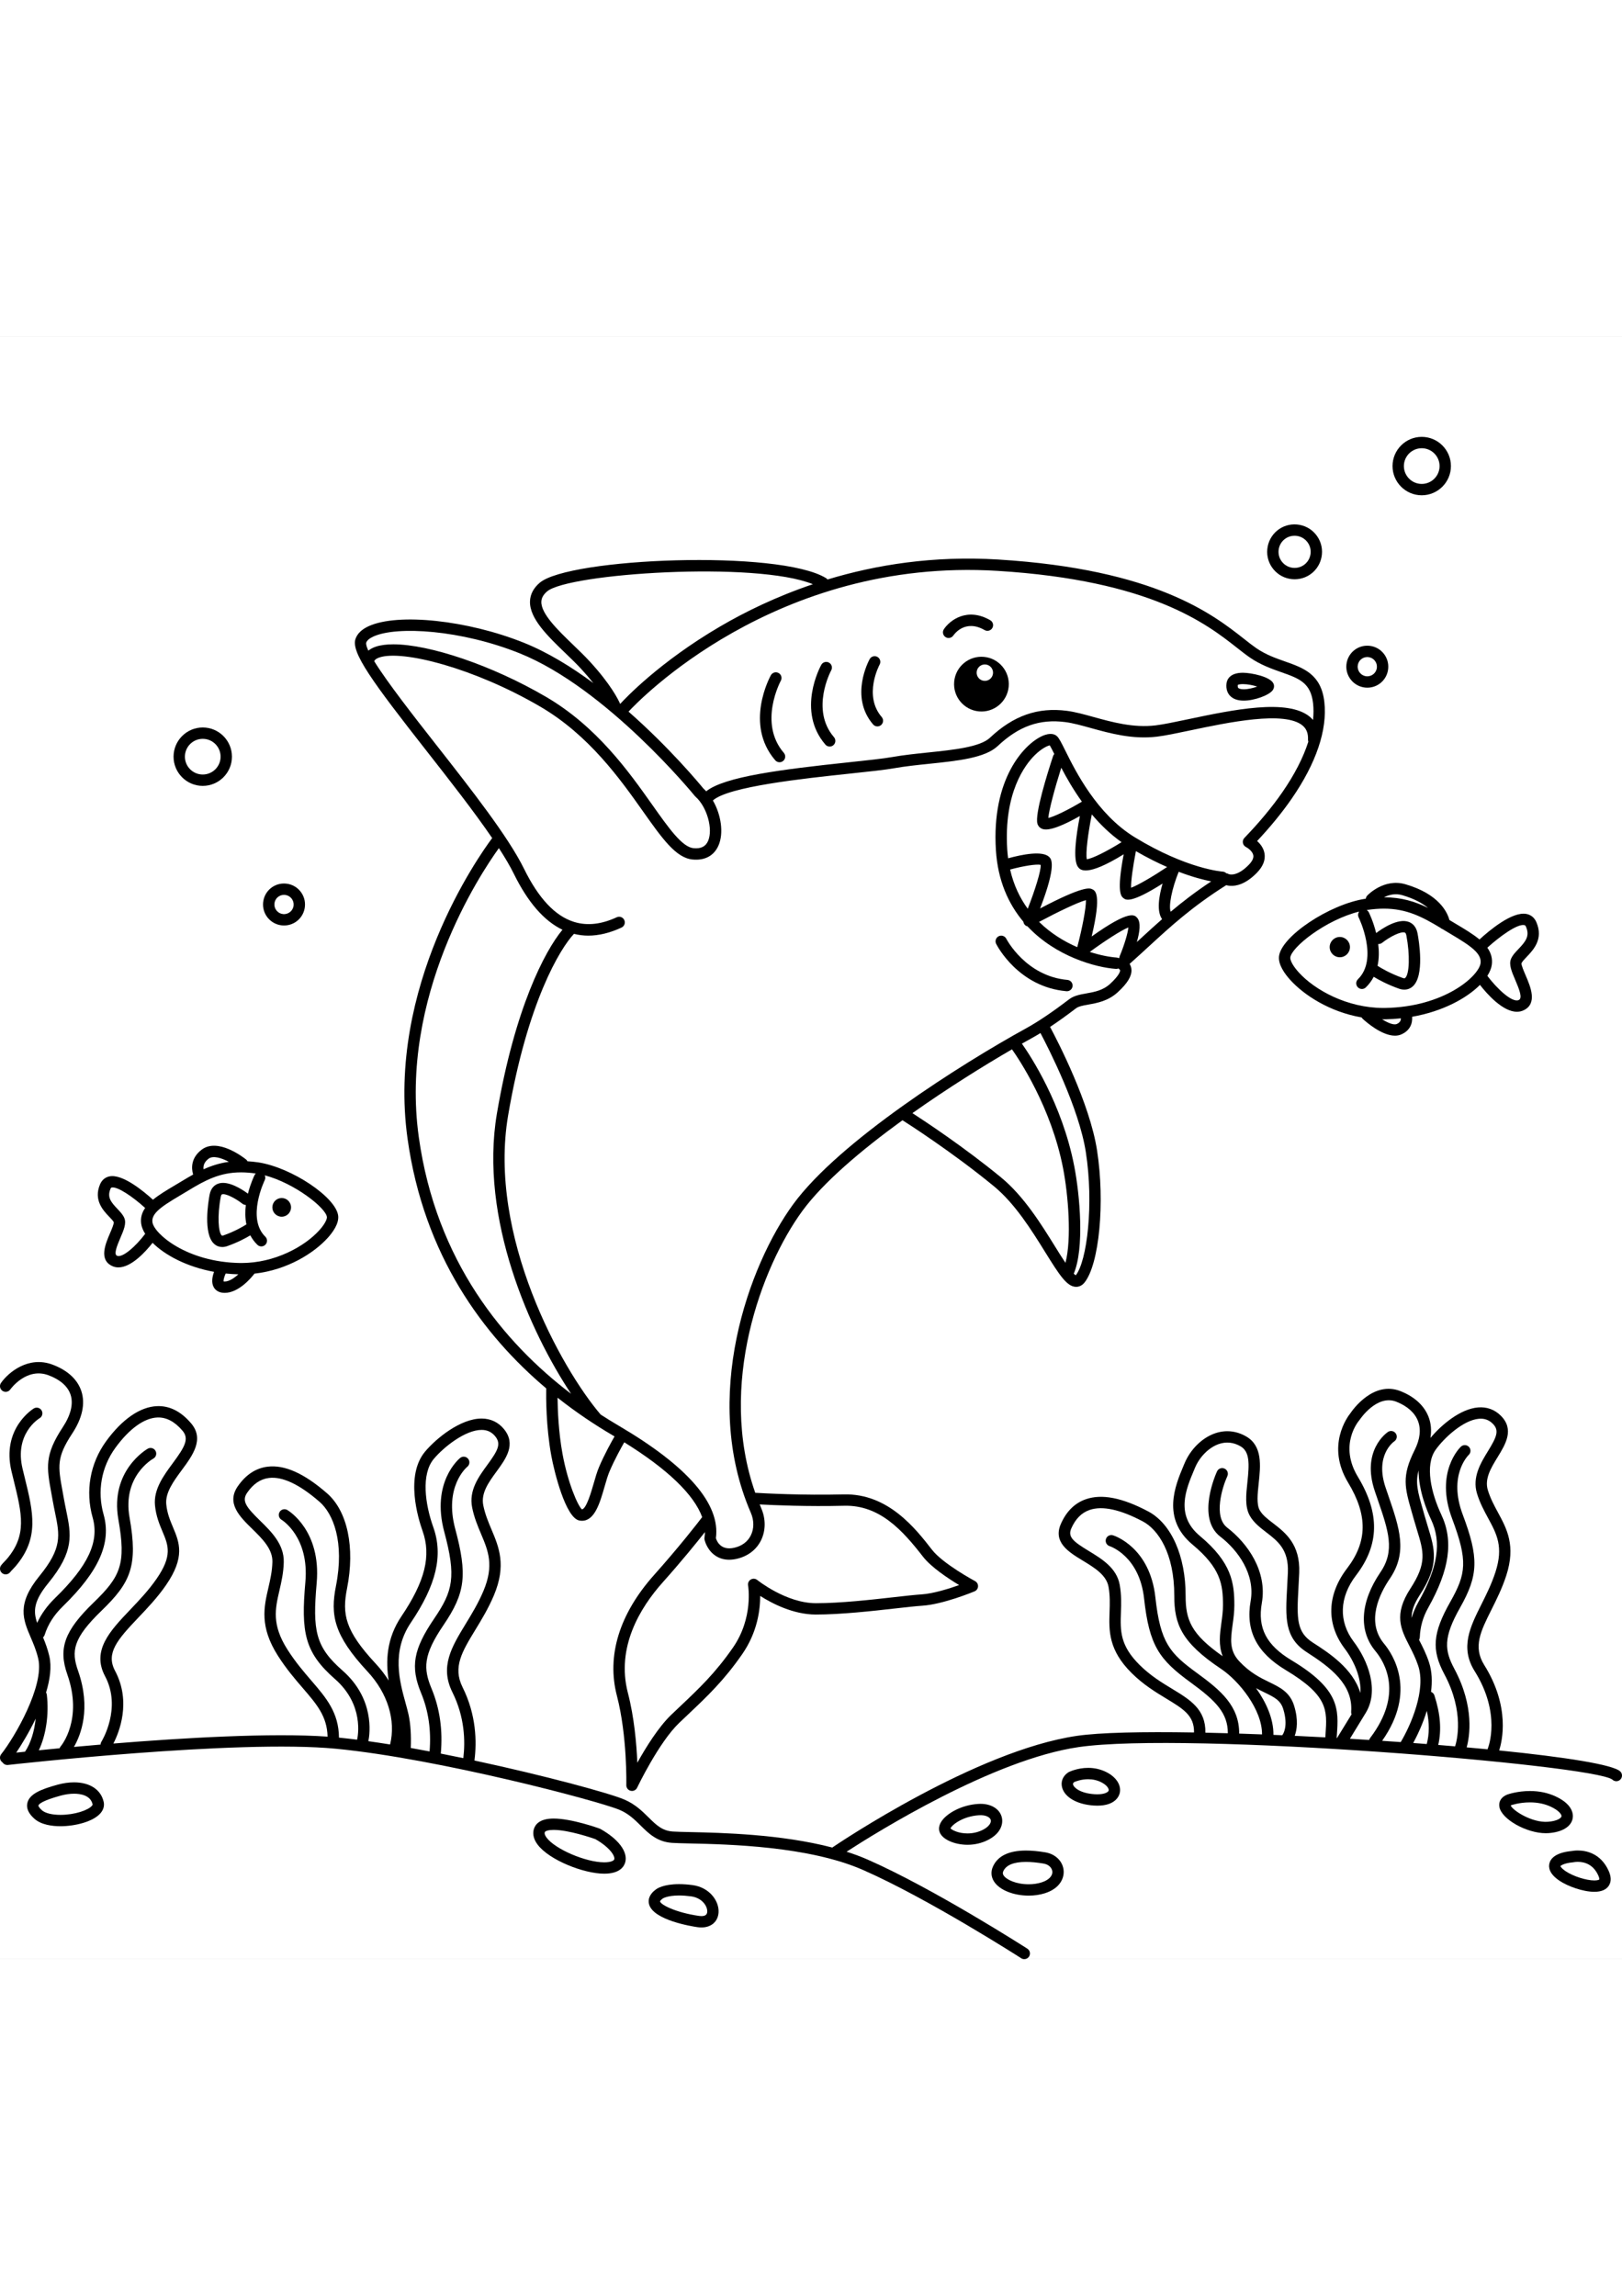 <?xml version="1.0" encoding="utf-8"?>
<!-- Generator: Adobe Illustrator 27.5.0, SVG Export Plug-In . SVG Version: 6.00 Build 0)  -->
<svg xmlns="http://www.w3.org/2000/svg" xmlns:xlink="http://www.w3.org/1999/xlink" viewBox="0 0 500 499.999" width="595" height="842" preserveAspectRatio="xMidYMid meet" data-scaled="true">
<rect x="0" y="0" width="500" height="499.999" fill="#808080" stroke="none"/>
<g id="BACKGROUND">
	<rect x="0" y="-0.001" style="fill-rule:evenodd;clip-rule:evenodd;fill:#FFFFFF;" width="500" height="499.999"/>
</g>
<g id="OBJECTS">
	<g>
		<g>
			<path d="M420.878,108.121c0.206,0.02,0.41,0.029,0.612,0.029c3.353,0,6.12-2.52,6.435-5.861c0.162-1.72-0.354-3.4-1.456-4.731
				c-1.102-1.331-2.655-2.153-4.375-2.316c-3.609-0.338-6.715,2.288-7.049,5.832C414.71,104.623,417.326,107.786,420.878,108.121z
				 M421.478,98.712c0.095,0,0.19,0.004,0.286,0.014c0.79,0.075,1.503,0.452,2.009,1.063c0.505,0.611,0.742,1.382,0.668,2.171
				c-0.153,1.627-1.587,2.833-3.234,2.677c-1.63-0.154-2.831-1.605-2.677-3.235C418.675,99.868,419.942,98.712,421.478,98.712z"/>
			<path d="M151.72,154.504c-4.226,5.663-32.615,45.79-26.093,92.605c5.022,36.057,23.383,60.648,42.744,76.993
				c-0.05,2.724-0.067,11.728,1.564,20.698c0.9,4.953,4.427,19.263,8.67,20.028c0.283,0.052,0.556,0.076,0.817,0.076
				c3.918-0.001,5.518-5.561,6.939-10.503c0.496-1.726,0.966-3.357,1.47-4.563c1.577-3.765,3.845-7.797,4.604-9.117
				c13.358,8.284,21.489,16.112,24.018,23.057c-1.609,2.107-7.07,9.139-14.798,17.799c-10.729,12.019-14.703,24.9-11.49,37.251
				c3.233,12.427,2.908,27.396,2.904,27.546c-0.021,0.826,0.54,1.554,1.344,1.745c0.136,0.032,0.271,0.048,0.406,0.048
				c0.663,0,1.285-0.379,1.58-0.999c0.066-0.139,6.675-13.966,12.967-19.973c0.942-0.901,1.858-1.767,2.753-2.612
				c5.915-5.592,11.023-10.421,16.695-18.6c4.693-6.766,5.534-13.737,5.523-17.921c3.689,2.347,10.202,5.728,17.116,5.74
				c7.786,0,17.425-1.077,24.49-1.874c3.423-0.386,6.38-0.719,8.331-0.844c6.444-0.412,15.75-4.265,16.143-4.429
				c0.625-0.26,1.043-0.857,1.075-1.533c0.031-0.676-0.329-1.309-0.926-1.627c-0.099-0.053-9.867-5.286-13.279-9.676
				c-5.056-6.501-13.489-17.35-27.125-17.046c-12.846,0.314-24.434-0.316-27.348-0.493c-11.654-33.054,1.902-69.62,14.513-86.858
				c6.475-8.855,18.268-18.817,30.874-27.957c1.163,0.736,15.263,9.716,28.19,20.35c6.536,5.376,11.695,13.686,15.841,20.362
				c4.38,7.055,6.607,10.453,9.316,10.625c0.065,0.004,0.13,0.006,0.194,0.006c0.966,0,1.865-0.458,2.553-1.305
				c4.564-5.626,6.377-24.675,3.88-40.765c-2.267-14.6-12.126-33.641-14.48-38.037c2.454-1.63,5.115-3.536,7.979-5.724
				c0.819-0.625,2.228-0.877,3.86-1.168c2.711-0.485,6.086-1.088,9.059-3.827c2.894-2.667,4.227-4.812,4.196-6.75
				c-0.013-0.816-0.265-1.458-0.577-1.953c2.065-1.832,4.01-3.618,5.901-5.355c6.823-6.268,13.277-12.196,23.87-18.901
				c0.547,0.145,1.044,0.186,1.21,0.196c1.88,0.126,4.852-0.499,8.315-4.089c1.858-1.927,2.627-3.918,2.283-5.917
				c-0.289-1.68-1.312-2.947-2.274-3.8c4.134-4.408,7.717-8.793,10.665-13.059c7.543-10.91,11.023-21.202,10.065-29.763
				c-0.959-8.582-6.39-10.497-12.139-12.524c-2.919-1.029-5.938-2.094-8.857-4.104c-1.122-0.773-2.348-1.737-3.767-2.854
				c-9.534-7.499-27.281-21.458-75.749-24.45c-19.965-1.233-37.677,1.615-52.64,6.152c-0.126-0.162-0.277-0.309-0.463-0.422
				c-14.421-8.878-79.336-6.237-88.279,1.447c-1.914,1.645-2.916,3.574-2.977,5.734c-0.15,5.278,5.462,10.685,10.889,15.913
				c1.781,1.716,3.464,3.338,4.926,4.926c1.453,1.579,2.672,3.021,3.708,4.329c-6.761-5.001-14.058-9.482-21.441-12.444
				c-17.286-6.936-38.726-9.225-47.79-5.103c-2.138,0.972-3.51,2.289-4.077,3.914c-1.452,4.161,5.247,13.299,22.049,34.722
				C138.558,136.649,146.083,146.249,151.72,154.504z M129.094,246.626c-6.042-43.367,18.865-80.937,24.694-89.025
				c1.876,2.89,3.457,5.565,4.61,7.912c4.315,8.777,9.325,14.527,14.987,17.24c-5.479,6.614-14.685,24.229-20.199,56.608
				c-5.521,32.436,10.293,67.505,22.865,86.416C155.337,310.002,134.436,284.975,129.094,246.626z M184.604,348.488
				c-0.583,1.395-1.079,3.12-1.605,4.947c-0.74,2.571-2.251,7.825-3.622,7.956c-1.261-1.115-4.349-8.147-5.998-17.216
				c-1.188-6.538-1.465-13.241-1.51-17.204c5.767,4.559,11.558,8.408,17.049,11.63c0.177,0.103,0.347,0.206,0.521,0.31
				C188.678,340.228,186.303,344.431,184.604,348.488z M260.249,360.274c10.94-0.263,17.984,7.606,24.275,15.695
				c2.531,3.257,7.727,6.697,11.138,8.752c-3.194,1.136-8.005,2.641-11.609,2.872c-2.036,0.13-5.032,0.468-8.501,0.859
				c-6.936,0.782-16.42,1.852-23.945,1.852c-0.049,0-0.098,0-0.146,0c-9.112-0.016-17.942-7.081-18.03-7.152
				c-0.569-0.459-1.364-0.517-1.993-0.145c-0.629,0.373-0.961,1.099-0.831,1.818c0.018,0.099,1.706,9.978-4.667,19.165
				c-5.465,7.881-10.45,12.594-16.224,18.051c-0.899,0.851-1.819,1.721-2.767,2.625c-3.941,3.764-7.853,10.076-10.483,14.805
				c-0.241-5.681-0.943-13.954-2.913-21.522c-3.669-14.105,3.802-26.296,10.715-34.039c5.843-6.547,10.421-12.197,13.042-15.525
				c-0.004,0.573-0.052,1.139-0.145,1.697c-0.036,0.222-0.03,0.449,0.02,0.669c0.075,0.335,0.813,3.318,3.539,5.033
				c1.191,0.749,2.546,1.125,4.046,1.125c0.756,0,1.548-0.095,2.375-0.286c3.341-0.771,5.969-2.756,7.399-5.59
				c1.52-3.012,1.564-6.653,0.119-9.988c-0.169-0.391-0.315-0.786-0.477-1.178C238.64,360.106,248.966,360.552,260.249,360.274z
				 M308.616,259.113c-11.286-9.284-23.453-17.32-27.351-19.84c10.834-7.667,21.988-14.617,30.692-19.663
				c2.115,2.983,12.078,17.78,15.74,36.606c1.6,8.214,2.694,21.791,0.74,29.188c-1.06-1.578-2.2-3.411-3.231-5.072
				C320.926,273.437,315.598,264.855,308.616,259.113z M334.718,251.276c2.495,16.074,0.389,33.543-3.093,37.965
				c-0.181-0.095-0.392-0.268-0.624-0.495c3.306-7.825,1.913-24.052,0.133-33.198c-3.729-19.173-13.461-33.923-16.12-37.688
				c1.046-0.592,2.058-1.158,3.003-1.678c0.865-0.476,1.775-1.01,2.72-1.587C323.206,219.26,332.602,237.645,334.718,251.276z
				 M344.215,191.324c-2.102-0.152-5.026-0.683-8.278-1.737c4.532-3.331,9.646-6.647,11.898-7.543
				c-0.153,1.74-1.237,5.398-2.661,8.806c-0.076,0.181-0.11,0.367-0.124,0.552c-0.047,0.042-0.093,0.083-0.141,0.124
				C344.699,191.415,344.466,191.342,344.215,191.324z M311.38,164.201c4.163-1.141,8.258-1.753,9.426-1.436
				c0.137,1.777-1.747,7.761-3.993,13.523C314.39,172.967,312.464,168.976,311.38,164.201z M332.07,188.126
				c-3.981-1.722-8.15-4.238-11.762-7.789c5.798-3.099,12.029-6.078,14.438-6.704C334.835,176.011,333.558,182.512,332.07,188.126z
				 M351.746,185.348c-0.429,0.394-0.864,0.793-1.3,1.193c0.912-3.147,1.271-6.046,0.148-7.395
				c-0.813-0.977-2.26-2.718-14.077,5.685c3.161-13.316,1.09-14.181,0.04-14.619c-0.663-0.278-2.557-1.068-15.934,5.984
				c5.221-13.537,3.42-15.274,2.789-15.883c-2.063-1.99-8.241-0.784-12.65,0.423c-0.114-0.877-0.21-1.771-0.268-2.695
				c-1.12-17.623,5.573-26.223,8.503-29.102c2.121-2.086,3.879-2.86,4.606-3.011c0.333,0.54,0.875,1.615,1.4,2.67
				c-0.165,0.178-0.298,0.391-0.379,0.636c-1.746,5.302-5.712,17.949-4.816,20.864c0.228,0.742,0.764,1.305,1.509,1.585
				c2.155,0.81,6.988-1.382,11.57-3.979c-1.19,6.081-2.214,13.603-0.556,15.736c0.642,0.826,2.487,3.196,14.059-3.938
				c-2.232,11.746-0.773,12.937-0.114,13.474c0.751,0.612,2.216,1.813,12.102-4.452c-1.104,3.811-1.892,8.505-0.154,10.968
				C356.009,181.434,353.895,183.374,351.746,185.348z M360.891,177.199c-0.731-1.589,0.331-7.087,2.457-12.31
				c4.307,1.645,7.721,2.51,10.02,2.961C368.484,171.092,364.495,174.165,360.891,177.199z M350.157,158.532
				c3.481,2.013,6.704,3.618,9.615,4.89c-4.202,2.811-9,5.633-11.104,6.387C348.599,167.778,349.27,163.058,350.157,158.532z
				 M336.565,147.206c2.605,3.092,5.637,6.065,9.169,8.559c-4.622,2.891-9.12,5.111-10.709,5.251
				C334.608,159.168,335.396,153.048,336.565,147.206z M327.145,132.824c1.602,3.058,3.691,6.73,6.364,10.453
				c-4.261,2.557-8.501,4.608-10.354,5.03C323.366,145.785,325.163,139.107,327.145,132.824z M307.521,72.154
				c47.378,2.925,64.566,16.445,73.801,23.708c1.466,1.153,2.731,2.148,3.945,2.985c3.303,2.275,6.69,3.469,9.679,4.523
				c5.485,1.935,9.109,3.212,9.824,9.612c0.183,1.632,0.169,3.347-0.016,5.126c-0.281-0.327-0.581-0.642-0.923-0.931
				c-6.814-5.777-23.893-2.181-37.615,0.711c-4.07,0.857-7.585,1.597-9.994,1.885c-6.835,0.819-13.324-0.979-19.05-2.564
				c-2.948-0.816-5.732-1.587-8.281-1.919c-8.949-1.167-16.488,1.468-23.725,8.292c-3.056,2.882-11.224,3.729-19.122,4.549
				c-3.679,0.382-7.481,0.776-10.915,1.385c-2.843,0.504-7.791,1.03-13.52,1.638c-20.653,2.193-38.27,4.401-43.915,8.936
				c-0.283-0.308-0.576-0.601-0.881-0.876c-1.172-1.436-10.321-12.481-23.061-23.681C196.389,112.671,238.87,67.919,307.521,72.154z
				 M176.695,94.965c-4.652-4.482-9.925-9.562-9.818-13.293c0.032-1.15,0.608-2.19,1.76-3.179
				c6.491-5.577,64.444-9.413,81.941-2.227c-11.346,3.831-20.957,8.557-28.575,13.015c-18.725,10.954-29.339,22.248-30.828,23.884
				c-0.534-1.245-2.826-5.974-9.406-13.123C180.235,98.376,178.436,96.642,176.695,94.965z M112.896,94.261
				c0.236-0.677,1.005-1.328,2.222-1.881c7.281-3.311,27.116-2.025,45.037,5.164c26.901,10.792,53.764,43.655,54.031,43.985
				c0.063,0.077,0.131,0.148,0.205,0.213c3.521,3.091,5.481,9.977,3.885,13.644c-0.755,1.734-2.227,2.46-4.495,2.234
				c-3.506-0.355-7.566-6.094-12.707-13.36c-7.197-10.174-17.055-24.106-32.77-33.29c-16.653-9.731-35.917-16.177-47.051-16.177
				c-2.123,0-3.952,0.235-5.409,0.726c-0.918,0.309-1.685,0.719-2.297,1.225C113.018,95.613,112.776,94.76,112.896,94.261z
				 M115.384,99.95c0.23-0.559,0.985-0.914,1.577-1.114c7.089-2.389,29.194,3.247,49.577,15.156
				c15.061,8.801,24.666,22.377,31.679,32.289c5.876,8.306,10.121,14.307,15.212,14.822c3.816,0.387,6.676-1.148,8.057-4.319
				c1.665-3.822,0.798-9.508-1.729-13.865c4.662-4.295,28.086-6.784,42.223-8.285c5.795-0.615,10.799-1.146,13.762-1.672
				c3.309-0.586,7.048-0.974,10.665-1.35c8.868-0.92,17.245-1.79,21.162-5.484c6.5-6.13,12.938-8.402,20.871-7.367
				c2.304,0.3,4.974,1.039,7.8,1.822c6.036,1.671,12.876,3.565,20.398,2.666c2.564-0.306,6.148-1.062,10.301-1.936
				c11.598-2.443,29.124-6.136,34.631-1.465c1.184,1.004,1.721,2.407,1.64,4.288c-0.01,0.232,0.027,0.455,0.101,0.661
				c-1.556,4.876-4.234,10.116-8.005,15.569c-3.171,4.586-7.111,9.33-11.713,14.099c-0.385,0.399-0.554,0.958-0.463,1.505
				c0.092,0.546,0.441,1.02,0.934,1.273c0.564,0.289,2.072,1.314,2.282,2.576c0.14,0.837-0.315,1.807-1.354,2.884
				c-3.569,3.699-5.896,3.026-6.229,2.901c-0.224-0.145-0.478-0.221-0.738-0.253c-0.292-0.29-0.682-0.483-1.124-0.509
				c-0.107-0.006-10.94-0.745-27.051-10.558c-11.72-7.136-18.315-20.411-21.485-26.79c-1.279-2.575-1.872-3.74-2.517-4.36
				c-0.575-0.555-1.949-1.299-4.68-0.036c-5.511,2.549-15.563,13.179-14.166,35.167c0.602,9.479,3.942,16.647,8.466,22.018
				c0.056,0.4,0.233,0.78,0.548,1.063c0.211,0.19,0.464,0.301,0.727,0.371c8.769,9.353,21.13,12.663,27.222,13.102
				c0.043,0.003,0.086,0.004,0.128,0.004c0.242,0,0.473-0.053,0.684-0.143c0.043,0.038,0.09,0.083,0.128,0.116
				c0.335,0.29,0.386,0.37,0.388,0.495c0.004,0.212-0.129,1.411-3.068,4.121c-2.222,2.047-4.805,2.508-7.303,2.955
				c-1.992,0.356-3.875,0.693-5.368,1.833c-5.11,3.904-9.559,6.905-13.221,8.919c-19.979,10.986-57.591,34.774-71.827,54.242
				c-13.694,18.721-28.472,59.49-13.053,95.078c1.031,2.379,1.02,4.937-0.031,7.019c-0.969,1.917-2.719,3.216-5.063,3.757
				c-4.057,0.94-5.343-1.872-5.68-2.949c1.445-10.487-8.641-22.153-29.987-34.68c-1.814-1.065-3.666-2.21-5.535-3.418
				c-12.135-14.188-34.846-55.042-28.518-92.216c5.943-34.901,16.054-51.468,20.296-55.928c1.43,0.354,2.893,0.548,4.396,0.548
				c3.248,0,6.67-0.828,10.257-2.487c0.877-0.406,1.26-1.446,0.854-2.323c-0.406-0.877-1.447-1.259-2.322-0.854
				c-4.674,2.162-8.977,2.664-12.944,1.498c-0.105-0.044-0.215-0.078-0.326-0.1c-5.782-1.841-10.849-7.264-15.308-16.333
				c-4.858-9.885-16.188-24.33-27.145-38.299c-6.611-8.43-14.945-19.055-19.033-25.667C115.369,99.985,115.376,99.967,115.384,99.95
				z"/>
			<path d="M383.404,112.145c0,0,0,0,0.001,0c3.262,0,7.857-1.665,8.94-3.24c0.406-0.592,0.501-1.29,0.261-1.917
				c-0.87-2.266-7.033-3.435-9.471-3.435c-4.196,0-4.929,2.295-5.049,3.281c-0.228,1.884,0.412,3.058,0.99,3.711
				C380.018,111.606,381.474,112.145,383.404,112.145z M381.556,107.313c0.124-0.072,0.545-0.26,1.58-0.26
				c1.461,0,3.133,0.357,4.425,0.755c-1.222,0.443-2.791,0.837-4.155,0.837h-0.001c-0.983,0-1.526-0.217-1.707-0.42
				C381.518,108.021,381.526,107.59,381.556,107.313z"/>
			<path d="M240.301,131.134c0.405,0,0.811-0.14,1.143-0.425c0.731-0.631,0.814-1.736,0.182-2.468
				c-7.939-9.204-1.012-22.084-0.932-22.23c0.467-0.845,0.161-1.909-0.684-2.377c-0.844-0.468-1.911-0.163-2.379,0.683
				c-0.34,0.613-8.207,15.137,1.344,26.21C239.321,130.929,239.81,131.134,240.301,131.134z"/>
			<path d="M255.76,126.301c0.404,0,0.81-0.14,1.142-0.425c0.731-0.631,0.814-1.736,0.183-2.468
				c-7.355-8.529-0.919-20.482-0.854-20.602c0.467-0.845,0.161-1.908-0.684-2.376c-0.845-0.468-1.91-0.163-2.379,0.683
				c-0.318,0.574-7.695,14.189,1.266,24.581C254.779,126.095,255.268,126.301,255.76,126.301z"/>
			<path d="M270.47,120.09c0.404,0,0.811-0.14,1.142-0.425c0.731-0.631,0.813-1.736,0.183-2.468
				c-5.729-6.645-0.726-16.006-0.646-16.153c0.467-0.845,0.161-1.909-0.684-2.377c-0.844-0.468-1.909-0.163-2.379,0.683
				c-0.26,0.47-6.294,11.607,1.058,20.132C269.489,119.884,269.978,120.09,270.47,120.09z"/>
			<path d="M291.445,92.544c0.299,0.202,0.638,0.298,0.974,0.298c0.56,0,1.113-0.269,1.452-0.766
				c0.363-0.53,3.718-5.086,9.639-1.678c0.837,0.481,1.907,0.194,2.39-0.644c0.483-0.837,0.194-1.908-0.643-2.39
				c-7.119-4.1-12.462,0.016-14.292,2.763C290.431,90.929,290.647,92.006,291.445,92.544z"/>
			<path d="M328.737,201.701c0.053,0.005,0.104,0.007,0.156,0.007c0.897,0,1.66-0.685,1.741-1.595
				c0.086-0.962-0.625-1.813-1.588-1.898c-12.845-1.142-18.784-12.567-18.843-12.682c-0.435-0.862-1.486-1.208-2.348-0.775
				c-0.863,0.434-1.212,1.486-0.778,2.35C307.351,187.648,313.911,200.382,328.737,201.701z"/>
			<path d="M86.944,181.414c0.206,0.02,0.41,0.029,0.612,0.029c3.354,0,6.12-2.52,6.436-5.861c0.163-1.72-0.354-3.4-1.456-4.732
				c-1.101-1.331-2.655-2.153-4.375-2.316c-3.608-0.337-6.715,2.287-7.048,5.831c-0.163,1.721,0.354,3.401,1.455,4.732
				C83.67,180.428,85.224,181.251,86.944,181.414z M87.545,172.004c0.095,0,0.19,0.004,0.287,0.014
				c0.789,0.075,1.503,0.452,2.008,1.063c0.506,0.611,0.743,1.382,0.668,2.171c-0.153,1.628-1.588,2.831-3.234,2.677
				c-0.79-0.075-1.503-0.452-2.008-1.063c-0.506-0.611-0.743-1.382-0.668-2.172C84.742,173.161,86.009,172.004,87.545,172.004z"/>
			<path d="M398.28,74.704c0.27,0.025,0.537,0.038,0.802,0.038c4.382,0,7.997-3.294,8.41-7.661c0.213-2.248-0.463-4.445-1.903-6.185
				c-1.44-1.74-3.471-2.816-5.719-3.028c-4.729-0.451-8.774,2.992-9.213,7.624c-0.213,2.248,0.463,4.445,1.903,6.185
				C394,73.416,396.031,74.492,398.28,74.704z M399.068,61.33c0.156,0,0.314,0.007,0.473,0.022c1.317,0.125,2.508,0.755,3.352,1.775
				c0.844,1.02,1.24,2.307,1.115,3.625c-0.257,2.716-2.635,4.729-5.399,4.467c-1.317-0.124-2.508-0.754-3.352-1.774
				c-0.844-1.02-1.239-2.307-1.115-3.625C394.384,63.26,396.502,61.33,399.068,61.33z"/>
			<path d="M62.5,138.417c4.963,0,9-4.038,9-9s-4.037-9-9-9c-4.962,0-9,4.038-9,9S57.538,138.417,62.5,138.417z M62.5,123.916
				c3.033,0,5.5,2.467,5.5,5.5c0,3.033-2.467,5.5-5.5,5.5c-3.032,0-5.5-2.467-5.5-5.5C57,126.384,59.468,123.916,62.5,123.916z"/>
			<path d="M438.264,48.856c4.963,0,9-4.038,9-9s-4.037-9-9-9c-4.963,0-9,4.038-9,9S433.301,48.856,438.264,48.856z M438.264,34.356
				c3.032,0,5.5,2.467,5.5,5.5c0,3.033-2.468,5.5-5.5,5.5c-3.032,0-5.5-2.467-5.5-5.5C432.764,36.824,435.231,34.356,438.264,34.356
				z"/>
			<path d="M1.434,377.415c-0.366,0.376-0.744,0.766-1.071,1.192c-0.589,0.767-0.444,1.866,0.322,2.454
				c0.318,0.244,0.692,0.362,1.064,0.362c0.525,0,1.045-0.236,1.39-0.685c0.203-0.265,0.495-0.565,0.805-0.883
				c0.289-0.298,0.578-0.597,0.83-0.894c7.425-8.74,5.488-16.62,2.808-27.525c-0.202-0.824-0.41-1.669-0.619-2.538
				c-2.589-10.735,4.898-15.395,5.247-15.604c0.829-0.491,1.105-1.56,0.617-2.392c-0.489-0.833-1.563-1.11-2.396-0.623
				c-0.101,0.06-10.088,6.1-6.871,19.44c0.211,0.874,0.419,1.724,0.623,2.553c2.613,10.63,4.189,17.047-2.077,24.425
				C1.901,376.936,1.667,377.176,1.434,377.415z"/>
			<path d="M446.798,179.751c-0.62-2.334-3.172-7.985-13.558-11.014c-6.571-1.915-11.554,3.257-11.763,3.479
				c-0.263,0.279-0.412,0.622-0.457,0.974c-0.04,0.006-0.079,0.01-0.119,0.016c-11.092,1.671-26.029,11.647-26.638,17.791
				c-0.251,2.524,1.75,5.323,3.473,7.226c4.171,4.606,12.06,9.84,21.999,11.555c0.087,0.154,0.191,0.3,0.328,0.426
				c1.052,0.971,5.867,5.198,9.945,5.198c0.67,0,1.32-0.114,1.931-0.376c2.778-1.19,3.523-3.497,3.364-5.448
				c9.403-1.65,16.775-5.669,20.911-9.826c2.241,2.87,7.043,8.282,11.4,8.282c0.696,0,1.382-0.139,2.043-0.448
				c4.372-2.047,2.136-7.273,0.655-10.73c-0.55-1.286-1.382-3.229-1.3-3.762c0.185-0.488,0.898-1.237,1.589-1.961
				c2.091-2.191,5.25-5.504,3.001-10.715c-0.594-1.376-1.644-2.249-3.04-2.526c-4.367-0.865-11.434,5.055-14.495,7.863
				c-1.993-1.667-4.577-3.205-7.325-4.837C448.11,180.539,447.454,180.145,446.798,179.751z M432.26,172.097
				c3.771,1.1,6.274,2.533,7.943,3.929c-4.028-1.977-8.208-3.268-13.58-3.271C428.093,172.007,430.068,171.456,432.26,172.097z
				 M430.561,211.808c-0.929,0.398-2.721-0.342-4.525-1.46c0.134,0.001,0.264,0.012,0.397,0.012l0.608-0.004
				c1.646-0.026,3.246-0.13,4.803-0.296C431.853,210.688,431.578,211.372,430.561,211.808z M426.986,206.856l-0.554,0.004
				c-11.157,0-21.149-5.519-26.102-10.989c-2.159-2.384-2.641-3.969-2.584-4.531c0.316-3.199,10.933-11.644,21.24-14.185
				c-0.37,0.51-0.459,1.199-0.16,1.802c0.063,0.127,6.219,12.784-0.224,19.051c-0.692,0.674-0.708,1.782-0.033,2.475
				c0.343,0.353,0.798,0.53,1.254,0.53c0.44,0,0.88-0.165,1.221-0.496c1.028-1,1.818-2.101,2.415-3.263
				c1.482,0.899,4.235,2.412,7.787,3.659c0.563,0.198,1.116,0.296,1.645,0.296c0.949,0,1.822-0.316,2.545-0.938
				c3.805-3.272,1.948-14.23,1.538-16.394c-0.427-2.248-1.708-3.164-2.708-3.537c-3.404-1.274-8.442,2.219-10.05,3.437
				c-0.869-3.525-2.129-6.122-2.253-6.374c-0.154-0.311-0.39-0.552-0.666-0.719c0.041-0.006,0.083-0.015,0.125-0.021
				c1.814-0.273,3.558-0.412,5.182-0.412c6.99,0,11.87,2.552,17.435,5.921c0.185,0.177,0.408,0.31,0.654,0.394
				c0.766,0.463,1.526,0.917,2.263,1.355c3.523,2.092,6.25,3.772,7.855,5.417c0.006,0.007,0.011,0.015,0.017,0.021
				c0.004,0.004,0.009,0.007,0.013,0.011c1.169,1.208,1.735,2.398,1.553,3.72C455.841,197.079,445.169,206.569,426.986,206.856z
				 M424.85,187.149c0.418,0.029,0.848-0.086,1.203-0.366c2.346-1.855,5.797-3.607,6.99-3.162c0.085,0.032,0.344,0.128,0.492,0.911
				c1.129,5.946,0.955,11.939-0.381,13.088c-0.074,0.063-0.211,0.182-0.747-0.007c-3.877-1.361-6.755-3.096-7.758-3.74
				C425.136,191.633,425.122,189.315,424.85,187.149z M469.882,181.322c0.18,0.036,0.343,0.097,0.508,0.48
				c1.242,2.878-0.048,4.532-2.319,6.913c-0.974,1.021-1.893,1.985-2.329,3.135c-0.647,1.703,0.28,3.871,1.355,6.381
				c1.305,3.048,2.286,5.617,1.078,6.183c-2.03,0.94-6.745-3.542-9.683-7.451c0.753-1.177,1.222-2.326,1.369-3.391
				c0.279-2.021-0.27-3.736-1.374-5.285C462.215,184.901,467.69,180.891,469.882,181.322z"/>
			<circle cx="413.014" cy="188.106" r="3.125"/>
			<path d="M35.073,272.882c0.068,0.537-0.68,2.284-1.175,3.441c-1.386,3.235-3.479,8.124,0.671,10.067
				c0.627,0.294,1.275,0.425,1.934,0.425c4.02-0.001,8.416-4.881,10.534-7.571c3.813,3.772,10.476,7.397,18.948,8.94
				c-0.522,1.41-0.931,3.343-0.057,4.815c0.369,0.623,1.292,1.667,3.32,1.667c4.335,0,8.198-4.631,9.198-5.933
				c10.235-1.13,18.404-6.404,22.569-11.003c1.607-1.775,3.475-4.39,3.238-6.767c-0.565-5.71-14.398-14.974-24.668-16.52
				c-1.128-0.17-2.219-0.27-3.288-0.336c-0.108-0.21-0.26-0.401-0.456-0.559c-0.877-0.701-8.703-6.741-13.644-3.033
				c-3.215,2.411-3.312,5.528-2.659,7.685c-1.121,0.619-2.235,1.279-3.363,1.965c-0.796,0.484-1.58,0.95-2.343,1.402
				c-2.497,1.483-4.845,2.882-6.677,4.396c-2.888-2.63-9.371-7.999-13.392-7.202c-1.314,0.261-2.344,1.116-2.901,2.408
				c-2.108,4.888,0.96,8.104,2.793,10.026C34.285,271.854,34.934,272.534,35.073,272.882z M68.923,291.139
				c-0.075-0.436,0.212-1.503,0.646-2.444c1.272,0.133,2.578,0.218,3.914,0.251c-1.287,1.162-2.854,2.221-4.232,2.221
				C69.092,291.167,68.987,291.152,68.923,291.139z M75.958,273.565c-0.982,0.625-3.575,2.166-7.041,3.383
				c-0.42,0.147-0.514,0.066-0.555,0.032c-1.045-0.899-1.428-6.021-0.306-11.935c0.056-0.294,0.165-0.661,0.367-0.736
				c1.056-0.396,4.173,1.208,6.312,2.894c0.31,0.244,0.676,0.36,1.041,0.369C75.546,269.507,75.538,271.566,75.958,273.565z
				 M64.3,253.316c1.413-1.061,4.015-0.217,6.252,0.965c-2.862,0.392-5.399,1.216-7.809,2.305
				C62.616,255.658,62.831,254.419,64.3,253.316z M55.622,264.578c0.772-0.46,1.567-0.931,2.374-1.422
				c5.244-3.189,9.774-5.629,16.314-5.629c1.426,0,2.955,0.124,4.542,0.353c-0.154,0.142-0.289,0.311-0.388,0.51
				c-0.113,0.229-1.234,2.539-2.035,5.703c-1.651-1.227-6.136-4.22-9.229-3.064c-0.954,0.356-2.177,1.229-2.582,3.363
				c-0.381,2.007-2.101,12.176,1.463,15.241c0.691,0.595,1.526,0.898,2.433,0.898c0.503,0,1.028-0.093,1.563-0.281
				c3.189-1.12,5.683-2.473,7.082-3.313c0.548,1.036,1.26,2.02,2.181,2.915c0.341,0.331,0.78,0.496,1.221,0.496
				c0.455,0,0.911-0.177,1.254-0.53c0.674-0.693,0.659-1.801-0.034-2.475c-5.846-5.688-0.235-17.286-0.178-17.402
				c0.242-0.492,0.225-1.039,0.013-1.501c9.201,2.419,18.88,10.064,19.158,12.869c0.045,0.46-0.387,1.904-2.35,4.072
				c-4.545,5.018-13.715,10.082-23.955,10.082l-0.507-0.004c-16.426-0.26-26.482-9.036-26.972-12.567
				c-0.162-1.169,0.346-2.231,1.391-3.313c0.005-0.005,0.01-0.008,0.015-0.013c0.007-0.007,0.011-0.015,0.018-0.022
				C49.877,268.045,52.38,266.503,55.622,264.578z M34.079,262.557c0.136-0.315,0.249-0.337,0.369-0.361
				c1.777-0.359,6.471,2.829,10.296,6.304c-0.99,1.427-1.479,3.009-1.221,4.873c0.135,0.974,0.556,2.022,1.233,3.098
				c-2.944,3.913-7.063,7.523-8.703,6.75c-1.001-0.469-0.069-2.879,1.062-5.521c1.002-2.34,1.868-4.362,1.252-5.984
				c-0.412-1.086-1.268-1.985-2.176-2.936C34.136,266.626,32.969,265.133,34.079,262.557z"/>
			<path d="M86.838,271.194c1.591,0,2.88-1.289,2.88-2.881c0-1.59-1.289-2.879-2.88-2.879c-1.592,0-2.881,1.289-2.881,2.879
				C83.957,269.905,85.246,271.194,86.838,271.194z"/>
			<path d="M499.487,442.179c-2.123-2.123-17.068-4.451-37.355-6.496c0.889-2.721,3.513-13.376-4.593-26.315
				c-3.518-5.616-1.113-10.417,2.215-17.063c1.541-3.077,3.287-6.564,4.571-10.523c2.984-9.209,0.18-14.382-2.532-19.386
				c-1.161-2.142-2.361-4.357-3.153-6.951c-1.065-3.499,1.008-6.88,3.014-10.149c2.453-4,5.233-8.533,0.994-12.772
				c-1.893-1.893-4.317-2.779-7.023-2.55c-5.517,0.46-11.325,5.393-14.67,9.398c0.361-2.279,0.188-4.455-0.567-6.438
				c-1.331-3.496-4.317-6.251-8.634-7.968c-8.358-3.329-14.759,5.726-15.467,6.778c-0.904,1.123-7.567,10.053-0.713,21.398
				c6.077,10.056,5.974,18.213-0.334,26.45c-6.199,8.099-6.466,17.097-0.732,24.686c2.973,3.933,5.188,9.162,4.837,13.691
				c-2.306-7.584-9.789-12.401-14.648-15.525c-4.996-3.212-4.976-7.242-4.433-16.857c0.081-1.438,0.167-2.967,0.235-4.598
				c0.369-8.865-4.31-12.456-8.068-15.341c-1.776-1.364-3.311-2.541-4.145-4.069c-0.968-1.775-0.618-5.043-0.28-8.204
				c0.579-5.414,1.236-11.55-3.888-14.478c-3.016-1.724-6.307-2.056-9.516-0.963c-4.018,1.369-7.646,4.936-9.468,9.309l-0.308,0.734
				c-2.555,6.08-6.831,16.255,2.803,24.283c8.698,7.249,9.37,12.305,9.37,18.656c0,1.885-0.255,3.737-0.502,5.529
				c-0.465,3.374-0.931,6.829,0.413,10.201c-9.79-6.835-11.437-11.231-11.427-18.647c0.017-12.252-4.412-22.213-11.56-25.994
				c-7.981-4.223-14.26-5.448-19.194-3.742c-3.392,1.173-5.977,3.713-7.681,7.55c-2.548,5.731,2.391,8.731,6.747,11.377
				c3.576,2.173,7.274,4.419,7.926,8.076c0.484,2.716,0.398,5.261,0.315,7.722c-0.193,5.757-0.393,11.709,6.814,18.852
				c3.61,3.578,7.354,5.849,10.657,7.852c5.318,3.226,8.661,5.254,8.566,10.451c-15.86-0.268-28.965,0.008-36.076,1.041
				c-31.041,4.506-73.441,33.069-75.231,34.283c-0.066,0.045-0.122,0.099-0.18,0.15c-15.829-4.145-34.1-4.556-43.865-4.773
				c-2.358-0.052-4.221-0.094-5.348-0.174c-3.284-0.235-5.113-2.044-7.429-4.333c-1.936-1.914-4.131-4.084-7.507-5.53
				c-4.53-1.942-24.406-7.354-46.181-12.02c0.748-5.814,0.578-14.072-3.666-22.594c-3.075-6.172-0.132-11,3.942-17.683
				c1.875-3.076,4-6.561,5.696-10.572c3.935-9.303,1.577-14.897-0.702-20.307c-0.98-2.326-1.994-4.731-2.552-7.504
				c-0.76-3.776,1.709-7.152,4.098-10.416c2.878-3.934,6.14-8.393,2.252-13.1c-1.728-2.091-4.087-3.203-6.823-3.215
				c-0.016,0-0.03,0-0.046,0c-6.494,0-13.964,6.079-17.407,10.174c-6.196,7.375-2.169,20.588-0.788,24.463
				c2.726,7.638,0.776,15.508-6.518,26.316c-4.636,6.87-4.857,13.848-3.924,19.792c-1.125-1.793-2.439-3.525-3.962-5.16
				c-9.57-10.282-10.451-15.29-8.863-23.302c2.488-12.559,0.12-23.766-6.181-29.248c-7.09-6.171-13.092-8.849-18.358-8.195
				c-3.604,0.45-6.681,2.479-9.145,6.031c-3.629,5.231,0.625,9.394,4.377,13.067c3.137,3.07,6.381,6.246,6.286,10.232
				c-0.07,2.923-0.673,5.532-1.255,8.055c-1.352,5.853-2.749,11.906,2.931,20.839c2.604,4.095,5.313,7.24,7.702,10.013
				c4.327,5.023,7.475,8.696,7.632,14.956c-17.322-1.22-44.524,0.379-66.028,2.123c1.747-3.389,5.609-12.829,0.51-22.414
				c-2.88-5.413,0.657-9.539,7.157-16.366c2.766-2.905,5.9-6.198,8.525-9.997c6.024-8.721,4.15-13.189,2.164-17.919
				c-0.879-2.096-1.788-4.263-2.057-7.038c-0.346-3.595,2.282-7.152,4.824-10.593c3.277-4.436,6.992-9.463,2.84-14.351
				c-3.115-3.665-6.643-5.468-10.525-5.302c-5.181,0.196-10.75,4.039-15.682,10.82c-4.943,6.8-6.457,15.368-4.151,23.507
				c2.107,7.443-1.367,14.876-11.617,24.853c-2.391,2.328-4.227,4.883-5.491,7.621c-1.227-3.597-1.1-6.709,3.395-12.208
				c8.127-9.944,7.101-14.936,5.549-22.492c-0.232-1.125-0.477-2.319-0.706-3.611c-0.135-0.756-0.266-1.471-0.39-2.152
				c-1.438-7.852-1.922-10.496,2.987-17.94c3.076-4.669,4.046-9.159,2.804-12.984c-1.175-3.619-4.237-6.452-8.856-8.193
				c-7.505-2.827-13.695,2.438-15.921,5.618c-0.554,0.792-0.361,1.883,0.431,2.437c0.791,0.554,1.883,0.362,2.437-0.43
				c0.049-0.07,4.956-6.938,11.819-4.349c3.589,1.352,5.927,3.426,6.762,5.999c0.902,2.777,0.073,6.228-2.397,9.977
				c-5.682,8.618-5.001,12.34-3.508,20.497c0.124,0.675,0.253,1.384,0.387,2.134c0.235,1.325,0.486,2.549,0.724,3.703
				c1.446,7.039,2.243,10.917-4.83,19.572c-7.061,8.637-5.023,13.393-2.666,18.901c0.851,1.986,1.73,4.04,2.313,6.54
				c1.943,8.318-7.246,24.208-11.406,29.434c-0.602,0.756-0.477,1.857,0.279,2.459c0.036,0.028,0.079,0.038,0.116,0.063
				c0.347,0.544,0.979,0.876,1.67,0.807c0.703-0.08,70.672-7.945,101.136-4.997c31.588,3.057,81.135,16.147,87.478,18.866
				c2.766,1.185,4.626,3.024,6.425,4.803c2.49,2.462,5.065,5.008,9.641,5.334c1.212,0.087,3.112,0.13,5.519,0.184
				c11.895,0.265,36.646,0.817,53.402,8.174c20.136,8.84,48.473,27.019,48.757,27.201c0.293,0.188,0.621,0.278,0.945,0.278
				c0.575,0,1.139-0.283,1.473-0.804c0.523-0.813,0.288-1.896-0.524-2.418c-0.286-0.185-28.853-18.511-49.243-27.463
				c-2.061-0.904-4.234-1.707-6.48-2.425c9.251-5.996,45.233-28.424,71.527-32.241c33.437-4.852,158.539,5.431,164.511,10.006
				c0.684,0.684,1.791,0.684,2.475,0C500.171,443.97,500.171,442.863,499.487,442.179z M13.768,400.065
				c1.019-3.234,2.857-6.114,5.619-8.804c11.146-10.85,15.015-19.583,12.543-28.315c-2.011-7.099-0.693-14.569,3.615-20.495
				c4.286-5.895,8.898-9.227,12.983-9.381c2.743-0.105,5.341,1.266,7.726,4.071c2.133,2.51,0.728,4.976-2.987,10.005
				c-2.798,3.786-5.968,8.077-5.493,13.009c0.319,3.303,1.379,5.828,2.313,8.055c1.81,4.314,3.117,7.432-1.817,14.576
				c-2.47,3.575-5.373,6.624-8.181,9.573c-6.129,6.438-11.918,12.519-7.712,20.424c5.239,9.847-0.985,20.004-1.103,20.193
				c-0.179,0.281-0.261,0.593-0.267,0.903c-2.881,0.243-5.635,0.486-8.216,0.722c2.111-3.648,5.358-11.841,1.271-23.465
				c-2.133-6.063-1.597-9.978,7.246-18.528c8.931-8.636,11.286-13.723,8.628-28.717c-2.238-12.613,6.91-17.916,7.324-18.148
				c0.844-0.467,1.151-1.529,0.686-2.374c-0.465-0.847-1.53-1.158-2.376-0.69c-0.118,0.065-11.77,6.667-9.08,21.824
				c2.434,13.728,0.673,17.575-7.614,25.589c-8.996,8.699-10.968,14.095-8.115,22.206c4.832,13.742-1.786,21.812-2.066,22.142
				c-0.149,0.174-0.255,0.369-0.325,0.573c-2.344,0.223-4.49,0.433-6.408,0.624c2.215-4.649,3.179-11.058,2.473-17.11
				c-0.03-0.254-0.115-0.486-0.238-0.692c1.215-3.996,1.77-7.942,0.999-11.239c-0.512-2.195-1.227-4.074-1.93-5.763
				C13.49,400.631,13.67,400.374,13.768,400.065z M10.997,425.881c-0.404,3.914-1.519,7.526-3.205,10.067
				c-0.025,0.039-0.041,0.081-0.063,0.12c-1.038,0.108-1.948,0.204-2.72,0.286C6.676,433.862,8.972,430.097,10.997,425.881z
				 M126.646,396.309c7.881-11.679,10.013-20.761,6.913-29.45c-2.521-7.07-3.801-16.309,0.171-21.035
				c3.12-3.711,9.745-8.926,14.727-8.926c0.011,0,0.021,0,0.031,0c1.712,0.008,3.066,0.644,4.141,1.944
				c1.959,2.373,0.842,4.402-2.379,8.805c-2.704,3.695-5.768,7.884-4.704,13.173c0.627,3.117,1.71,5.688,2.758,8.173
				c2.181,5.173,4.064,9.642,0.704,17.584c-1.596,3.772-3.561,6.996-5.461,10.113c-4.306,7.063-8.024,13.162-4.087,21.065
				c3.792,7.614,4.002,15.015,3.361,20.307c-2.306-0.481-4.625-0.952-6.941-1.406c0.653-7.139-0.293-13.861-2.831-19.984
				c-2.585-6.232-2.646-10.336,3.667-19.623c6.742-9.918,7.416-15.467,3.602-29.689c-3.47-12.94,3.44-18.86,3.736-19.105
				c0.744-0.61,0.857-1.707,0.25-2.455c-0.607-0.75-1.71-0.868-2.461-0.258c-0.369,0.299-8.99,7.495-4.906,22.725
				c3.744,13.959,2.701,18.26-3.115,26.815c-6.434,9.463-7.369,14.821-4.006,22.931c2.276,5.492,3.143,11.539,2.604,17.976
				c-1.941-0.368-3.876-0.724-5.794-1.064c0.16-3.859-0.074-7.468-0.68-10.249c-0.238-1.093-0.574-2.309-0.93-3.597
				C123.169,414.383,120.639,405.213,126.646,396.309z M88.604,404.584c-4.894-7.696-3.772-12.551-2.474-18.173
				c0.622-2.694,1.266-5.48,1.344-8.759c0.131-5.507-3.836-9.39-7.337-12.816c-4.188-4.099-5.718-6.022-3.949-8.571
				c1.899-2.738,4.092-4.228,6.702-4.553c4.157-0.52,9.419,1.958,15.627,7.362c4.199,3.653,7.729,12.383,5.045,25.927
				c-1.761,8.887-0.753,15.1,9.735,26.368c6.217,6.679,8.778,15.031,6.95,22.477c-2.275-0.366-4.51-0.705-6.688-1.01
				c0.492-2.483,1.889-13.133-7.994-21.792c-8.391-7.352-9.234-12.358-7.943-26.988c1.419-16.118-8.62-22.218-9.048-22.469
				c-0.834-0.49-1.905-0.212-2.396,0.621c-0.49,0.833-0.212,1.906,0.621,2.396c0.086,0.051,8.563,5.207,7.336,19.146
				c-1.37,15.526-0.29,21.68,9.123,29.928c8.973,7.86,7.088,17.54,6.823,18.693c-1.922-0.243-3.787-0.456-5.588-0.637
				c-0.063-7.748-3.967-12.291-8.488-17.541C93.693,411.507,91.073,408.465,88.604,404.584z M455.915,333.462
				c1.688-0.14,3.083,0.362,4.258,1.537c2.08,2.081,1.19,4.076-1.504,8.467c-2.184,3.561-4.902,7.993-3.377,13
				c0.895,2.933,2.181,5.305,3.424,7.599c2.683,4.949,4.801,8.857,2.279,16.639c-1.201,3.708-2.813,6.924-4.37,10.036
				c-3.401,6.791-6.613,13.205-2.053,20.488c8.216,13.114,4.258,23.358,4.083,23.793c-0.042,0.103-0.07,0.207-0.092,0.313
				c-2.102-0.203-4.252-0.402-6.446-0.598c0.908-3.271,2.48-12.462-3.787-24.192c-3.057-5.718-3.486-9.606,1.768-18.891
				c5.656-9.999,5.807-15.357,0.8-28.668c-4.507-11.985,1.568-18.104,1.855-18.384c0.696-0.665,0.725-1.768,0.063-2.468
				c-0.663-0.704-1.773-0.733-2.474-0.07c-0.333,0.315-8.092,7.871-2.721,22.154c4.924,13.093,4.344,17.025-0.571,25.712
				c-5.402,9.548-5.824,14.75-1.808,22.264c6.25,11.696,3.841,20.601,3.31,22.232c-1.711-0.146-3.446-0.29-5.199-0.432
				c1.056-4.617,0.679-9.52-1.18-15.276c-0.169-0.523-0.565-0.905-1.041-1.089c0.408-3.108,0.324-6.265-0.637-9.153
				c-0.864-2.6-1.961-4.742-2.929-6.631c-0.043-0.083-0.082-0.161-0.124-0.243c0.13-0.234,0.215-0.497,0.226-0.78
				c0.123-3.248,0.972-6.231,2.595-9.121c6.599-11.759,7.844-20.609,4.034-28.693c-3.077-6.527-5.156-15.199-1.762-19.964
				C445.197,339.304,451.107,333.863,455.915,333.462z M435.643,433.392c1.199-2.225,2.943-5.827,4.191-9.923
				c0.816,3.78,0.8,7.064-0.019,10.241C438.434,433.603,437.043,433.497,435.643,433.392z M437.717,387.693
				c6.025-9.265,4.596-13.931,2.431-20.993c-0.322-1.052-0.664-2.167-1.004-3.375l-0.572-2.014
				c-1.534-5.368-2.314-8.126-1.274-11.907c-0.02,6.237,2.688,12.658,3.835,15.092c3.321,7.05,2.149,14.672-3.921,25.488
				c-0.881,1.568-1.566,3.196-2.067,4.87C435.103,392.847,435.801,390.64,437.717,387.693z M417.3,402.168
				c-4.715-6.239-4.452-13.692,0.719-20.448c7.212-9.418,7.387-19.074,0.551-30.388c-5.941-9.834,0.182-17.093,0.44-17.392
				c0.055-0.062,0.107-0.131,0.152-0.2c0.053-0.079,5.272-7.919,11.297-5.522c3.382,1.346,5.684,3.407,6.657,5.962
				c0.986,2.589,0.631,5.608-1.055,8.975c-4.024,8.032-3.031,11.506-0.855,19.118l0.568,1.998c0.347,1.236,0.697,2.378,1.026,3.455
				c2.075,6.767,3.116,10.165-2.018,18.059c-5.243,8.061-2.967,12.505-0.331,17.652c0.955,1.865,1.942,3.793,2.723,6.14
				c2.465,7.41-2.211,18.21-5.381,23.535c-1.9-0.136-3.814-0.268-5.734-0.396c10.827-15.371,3.251-26.739,0.603-29.919
				c-5.688-6.832-1.34-15.491,1.757-20.044c5.554-8.158,3.021-15.521-0.482-25.711l-0.811-2.371
				c-3.36-9.892,2.401-14.048,2.676-14.239c0.796-0.539,1.009-1.621,0.474-2.421c-0.537-0.803-1.623-1.021-2.428-0.483
				c-0.341,0.228-8.298,5.722-4.036,18.269l0.816,2.383c3.408,9.912,5.466,15.895,0.898,22.604
				c-6.214,9.135-6.779,17.975-1.553,24.252c2.949,3.544,8.697,13.251-1.617,26.823c-0.14,0.184-0.234,0.387-0.292,0.596
				c-1.976-0.126-3.956-0.249-5.939-0.367c1.144-1.858,2.894-4.712,4.878-7.973C425.245,417.143,421.659,407.935,417.3,402.168z
				 M369.87,369.572c-7.643-6.371-4.275-14.386-1.816-20.239l0.312-0.744c1.426-3.421,4.317-6.303,7.366-7.342
				c2.264-0.771,4.501-0.539,6.65,0.689c2.918,1.667,2.743,5.464,2.145,11.066c-0.414,3.865-0.805,7.517,0.688,10.252
				c1.189,2.178,3.169,3.699,5.086,5.17c3.598,2.762,6.996,5.37,6.702,12.419c-0.067,1.612-0.152,3.125-0.233,4.546
				c-0.528,9.367-0.877,15.555,6.035,19.999c7.293,4.688,14.358,9.97,13.701,18.392c-0.021,0.276,0.028,0.54,0.126,0.782
				c-2.082,3.409-3.75,6.118-4.474,7.293c-0.039-0.003-0.078-0.005-0.116-0.007c0.021-0.331,0.042-0.666,0.064-0.987
				c0.535-7.821,0.957-13.999-13.954-22.946c-7.796-4.677-10.54-9.97-9.177-17.695c1.718-9.734-4.379-18.362-10.656-23.191
				c-4.41-3.392-1.479-12.614,0.023-15.881c0.403-0.877,0.02-1.917-0.858-2.321c-0.88-0.405-1.917-0.021-2.321,0.855
				c-0.269,0.582-6.499,14.335,1.022,20.121c5.465,4.204,10.789,11.615,9.344,19.809c-1.613,9.138,1.826,15.907,10.822,21.305
				c13.074,7.844,12.769,12.309,12.264,19.706c-0.023,0.336-0.045,0.687-0.067,1.031c-3.161-0.171-6.314-0.331-9.442-0.478
				c0.67-1.777,1.188-4.829-0.181-9.274c-1.283-4.171-4.365-5.67-7.628-7.257c-2.795-1.359-5.963-2.899-9.267-6.425
				c-3.154-3.365-2.672-6.865-2.062-11.296c0.263-1.909,0.534-3.882,0.534-6.007C380.5,384.085,379.7,377.764,369.87,369.572z
				 M395.268,431.002c-0.908-0.04-1.815-0.08-2.718-0.118c0.064-4.943-2.264-10.073-5.36-14.395c0.903,0.484,1.769,0.91,2.574,1.303
				c3.104,1.51,4.977,2.421,5.813,5.139c1.637,5.317-0.081,7.742-0.192,7.891C395.339,430.879,395.305,430.941,395.268,431.002z
				 M361.324,416.701c-3.138-1.902-6.693-4.059-10.009-7.346c-6.121-6.066-5.971-10.56-5.779-16.248
				c0.089-2.642,0.181-5.375-0.368-8.454c-0.928-5.213-5.511-7.997-9.554-10.453c-4.734-2.876-6.546-4.311-5.366-6.965
				c1.313-2.956,3.154-4.808,5.627-5.663c3.911-1.353,9.433-0.166,16.413,3.528c4.699,2.486,9.715,9.807,9.696,22.895
				c-0.012,8.738,2.144,14.343,14.435,22.562c5.509,3.685,12.669,12.555,12.619,20.186c-2.378-0.092-4.728-0.176-7.045-0.251
				c0.022-8.474-5.598-13.27-12.945-18.62c-8.476-6.17-11.346-9.348-12.896-23.411c-1.696-15.372-12.584-18.933-13.046-19.077
				c-0.924-0.287-1.904,0.227-2.191,1.15c-0.287,0.923,0.228,1.904,1.15,2.191c0.092,0.028,9.16,2.999,10.608,16.119
				c1.607,14.579,4.658,18.826,14.314,25.857c7.901,5.753,11.498,9.453,11.509,15.684c-2.353-0.068-4.661-0.127-6.924-0.175
				C371.717,423.01,366.879,420.07,361.324,416.701z"/>
			<path d="M185.108,459.891c-0.083-0.047-0.17-0.087-0.26-0.119c-0.348-0.127-8.576-3.095-14.184-3.095
				c-4.232,0-5.648,1.76-6.091,3.236c-0.316,1.055-0.381,2.733,1.112,4.74c3.611,4.854,14.325,9.013,20.564,9.013
				c4.844,0,6.151-2.23,6.5-3.56C193.583,466.925,190.655,463.011,185.108,459.891z M189.364,469.22
				c-0.12,0.456-1.145,0.946-3.114,0.946c-5.653,0-15.112-4.05-17.755-7.602c-0.346-0.464-0.725-1.126-0.568-1.646
				c0.135-0.451,1.21-0.742,2.738-0.742c4.633,0,11.795,2.463,12.855,2.837C187.953,465.539,189.63,468.204,189.364,469.22z"/>
			<path d="M213.481,477.182c-1.47-0.196-2.866-0.296-4.151-0.296c-4.848,0-6.826,1.386-7.109,1.615
				c-2.295,1.669-2.438,3.386-2.153,4.531c1.247,5.02,13.538,6.917,14.936,7.116c0.424,0.061,0.838,0.091,1.231,0.091
				c3.015,0,5.083-1.806,5.269-4.6C221.736,482.118,218.736,477.882,213.481,477.182z M216.234,486.74
				c-0.229,0-0.477-0.018-0.736-0.056c-7.26-1.037-11.918-3.504-12.035-4.495c0.001-0.003,0.073-0.316,0.833-0.869
				c0.014-0.01,1.392-0.934,5.034-0.934c1.131,0,2.372,0.089,3.689,0.265c3.433,0.458,5.104,3.057,4.992,4.757
				C217.973,485.98,217.747,486.74,216.234,486.74z"/>
			<path d="M308.822,456.314c-0.609-2.536-3.182-4.175-6.551-4.175c-0.248,0-0.505,0.009-0.767,0.026
				c-5.235,0.354-9.398,2.868-11.052,5.053c-1.031,1.363-1.069,2.495-0.92,3.206c0.573,2.714,4.877,4.335,8.706,4.335
				c2.229,0,4.422-0.518,6.341-1.498C308.463,461.279,309.317,458.373,308.822,456.314z M302.988,460.144
				c-1.429,0.729-3.07,1.115-4.749,1.115c-2.824,0-4.773-1.044-5.237-1.558c0.398-1.015,3.687-3.702,8.739-4.044
				c2.218-0.152,3.484,0.666,3.679,1.475C305.608,457.918,304.93,459.153,302.988,460.144z"/>
			<path d="M341.033,442.351c-1.72-0.859-3.604-1.296-5.598-1.296c-3.338,0-5.862,1.243-5.968,1.296
				c-0.065,0.032-0.128,0.069-0.189,0.109c-1.653,1.103-2.353,2.839-1.87,4.647c0.81,3.035,4.627,5.216,9.725,5.556
				c0.395,0.026,0.77,0.039,1.129,0.039c5.561,0,6.693-2.965,6.908-3.873C345.736,446.433,344.112,443.891,341.033,442.351z
				 M341.765,448.025c-0.112,0.473-1.137,1.177-3.502,1.177c-0.285,0-0.583-0.011-0.897-0.031c-4.29-0.286-6.31-1.971-6.575-2.966
				c-0.041-0.152-0.114-0.427,0.337-0.767c0.416-0.184,2.142-0.883,4.308-0.883c1.446,0,2.803,0.311,4.032,0.927
				C341.255,446.375,341.887,447.506,341.765,448.025z"/>
			<path d="M322.235,467.088c-2.23-0.371-4.178-0.553-5.952-0.553c-5.277,0-8.704,1.652-10.185,4.91
				c-0.71,1.561-0.592,3.213,0.332,4.648c1.67,2.592,5.964,4.334,10.685,4.334c1.75,0,3.41-0.242,4.935-0.719
				c4.555-1.423,5.999-4.514,5.833-6.932C327.686,469.906,325.416,467.619,322.235,467.088z M321.007,476.37
				c-1.17,0.365-2.516,0.559-3.891,0.559c-3.888,0-6.891-1.406-7.743-2.729c-0.283-0.44-0.31-0.819-0.088-1.305
				c0.861-1.896,3.216-2.858,6.998-2.858c1.558,0,3.367,0.17,5.377,0.506c1.789,0.298,2.661,1.459,2.731,2.478
				C324.488,474.424,323.224,475.676,321.007,476.37z"/>
			<path d="M22.831,445.516c-1.613,0-3.31,0.239-5.041,0.712c-5.297,1.444-8.709,2.892-9.353,5.636
				c-0.379,1.62,0.344,3.255,2.15,4.86c2.15,1.912,5.561,2.314,8.043,2.314c0.001,0,0.001,0,0.001,0
				c4.541,0,10.279-1.424,12.461-4.144c1.043-1.3,1.047-2.543,0.866-3.357C31.121,447.767,27.709,445.516,22.831,445.516z
				 M28.363,452.704c-1.098,1.369-5.271,2.834-9.731,2.834c-2.613,0-4.697-0.521-5.719-1.429c-0.95-0.845-1.093-1.34-1.067-1.446
				c0.089-0.381,0.937-1.441,6.865-3.058c1.411-0.385,2.836-0.589,4.12-0.589c1.86,0,5.077,0.427,5.711,3.28
				C28.55,452.332,28.574,452.441,28.363,452.704z"/>
			<path d="M484.791,456.631c0.221-1.207,0.145-4.287-5.308-6.804c-2.355-1.087-4.999-1.638-7.861-1.638
				c-3.897,0-6.837,1.034-7.023,1.102c-1.817,0.728-2.71,2.167-2.386,3.851c0.725,3.762,8.346,8.05,14.306,8.05
				c0.288,0,0.574-0.01,0.855-0.03C481.556,460.864,484.328,459.169,484.791,456.631z M477.125,457.671
				c-4.92,0.337-10.86-3.508-11.434-5.036c0.039-0.023,0.088-0.047,0.148-0.07c0.024-0.009,2.486-0.875,5.783-0.875
				c2.352,0,4.503,0.442,6.395,1.315c2.606,1.203,3.427,2.477,3.331,2.998C481.25,456.539,480.018,457.464,477.125,457.671z"/>
			<path d="M486.38,466.517c-0.915,0-1.603,0.11-1.887,0.166c-4.998,0.477-6.496,2.326-6.87,3.8
				c-0.325,1.282-0.042,3.258,3.156,5.39c2.491,1.66,7.17,3.378,10.688,3.378c2.165,0,3.674-0.642,4.483-1.906
				c0.786-1.229,0.748-2.797-0.112-4.661C493.362,467.318,488.85,466.517,486.38,466.517z M493.007,475.452
				c-0.068,0.078-0.496,0.299-1.539,0.299c-2.473,0-6.478-1.277-8.747-2.79c-1.5-1-1.683-1.598-1.71-1.598h-0.001
				c0.112-0.198,1.068-0.946,3.898-1.203c0.071-0.007,0.154-0.021,0.225-0.035c0.005-0.001,0.503-0.107,1.247-0.107
				c1.995,0,4.705,0.717,6.281,4.133C493.038,474.965,493.03,475.384,493.007,475.452z"/>
		</g>
		<g>
			<g>
				<path d="M310.939,107.827c-0.425,4.64-4.53,8.057-9.169,7.632c-4.639-0.425-8.056-4.528-7.631-9.169
					c0.423-4.64,4.528-8.056,9.168-7.631C307.946,99.083,311.363,103.188,310.939,107.827z"/>
			</g>
			<g>
				<path style="fill:#FFFFFF;" d="M306.108,103.756c-0.128,1.391-1.357,2.417-2.751,2.289c-1.392-0.126-2.416-1.359-2.289-2.75
					c0.127-1.393,1.358-2.418,2.751-2.29C305.211,101.131,306.235,102.363,306.108,103.756z"/>
			</g>
		</g>
	</g>
</g>
</svg>
